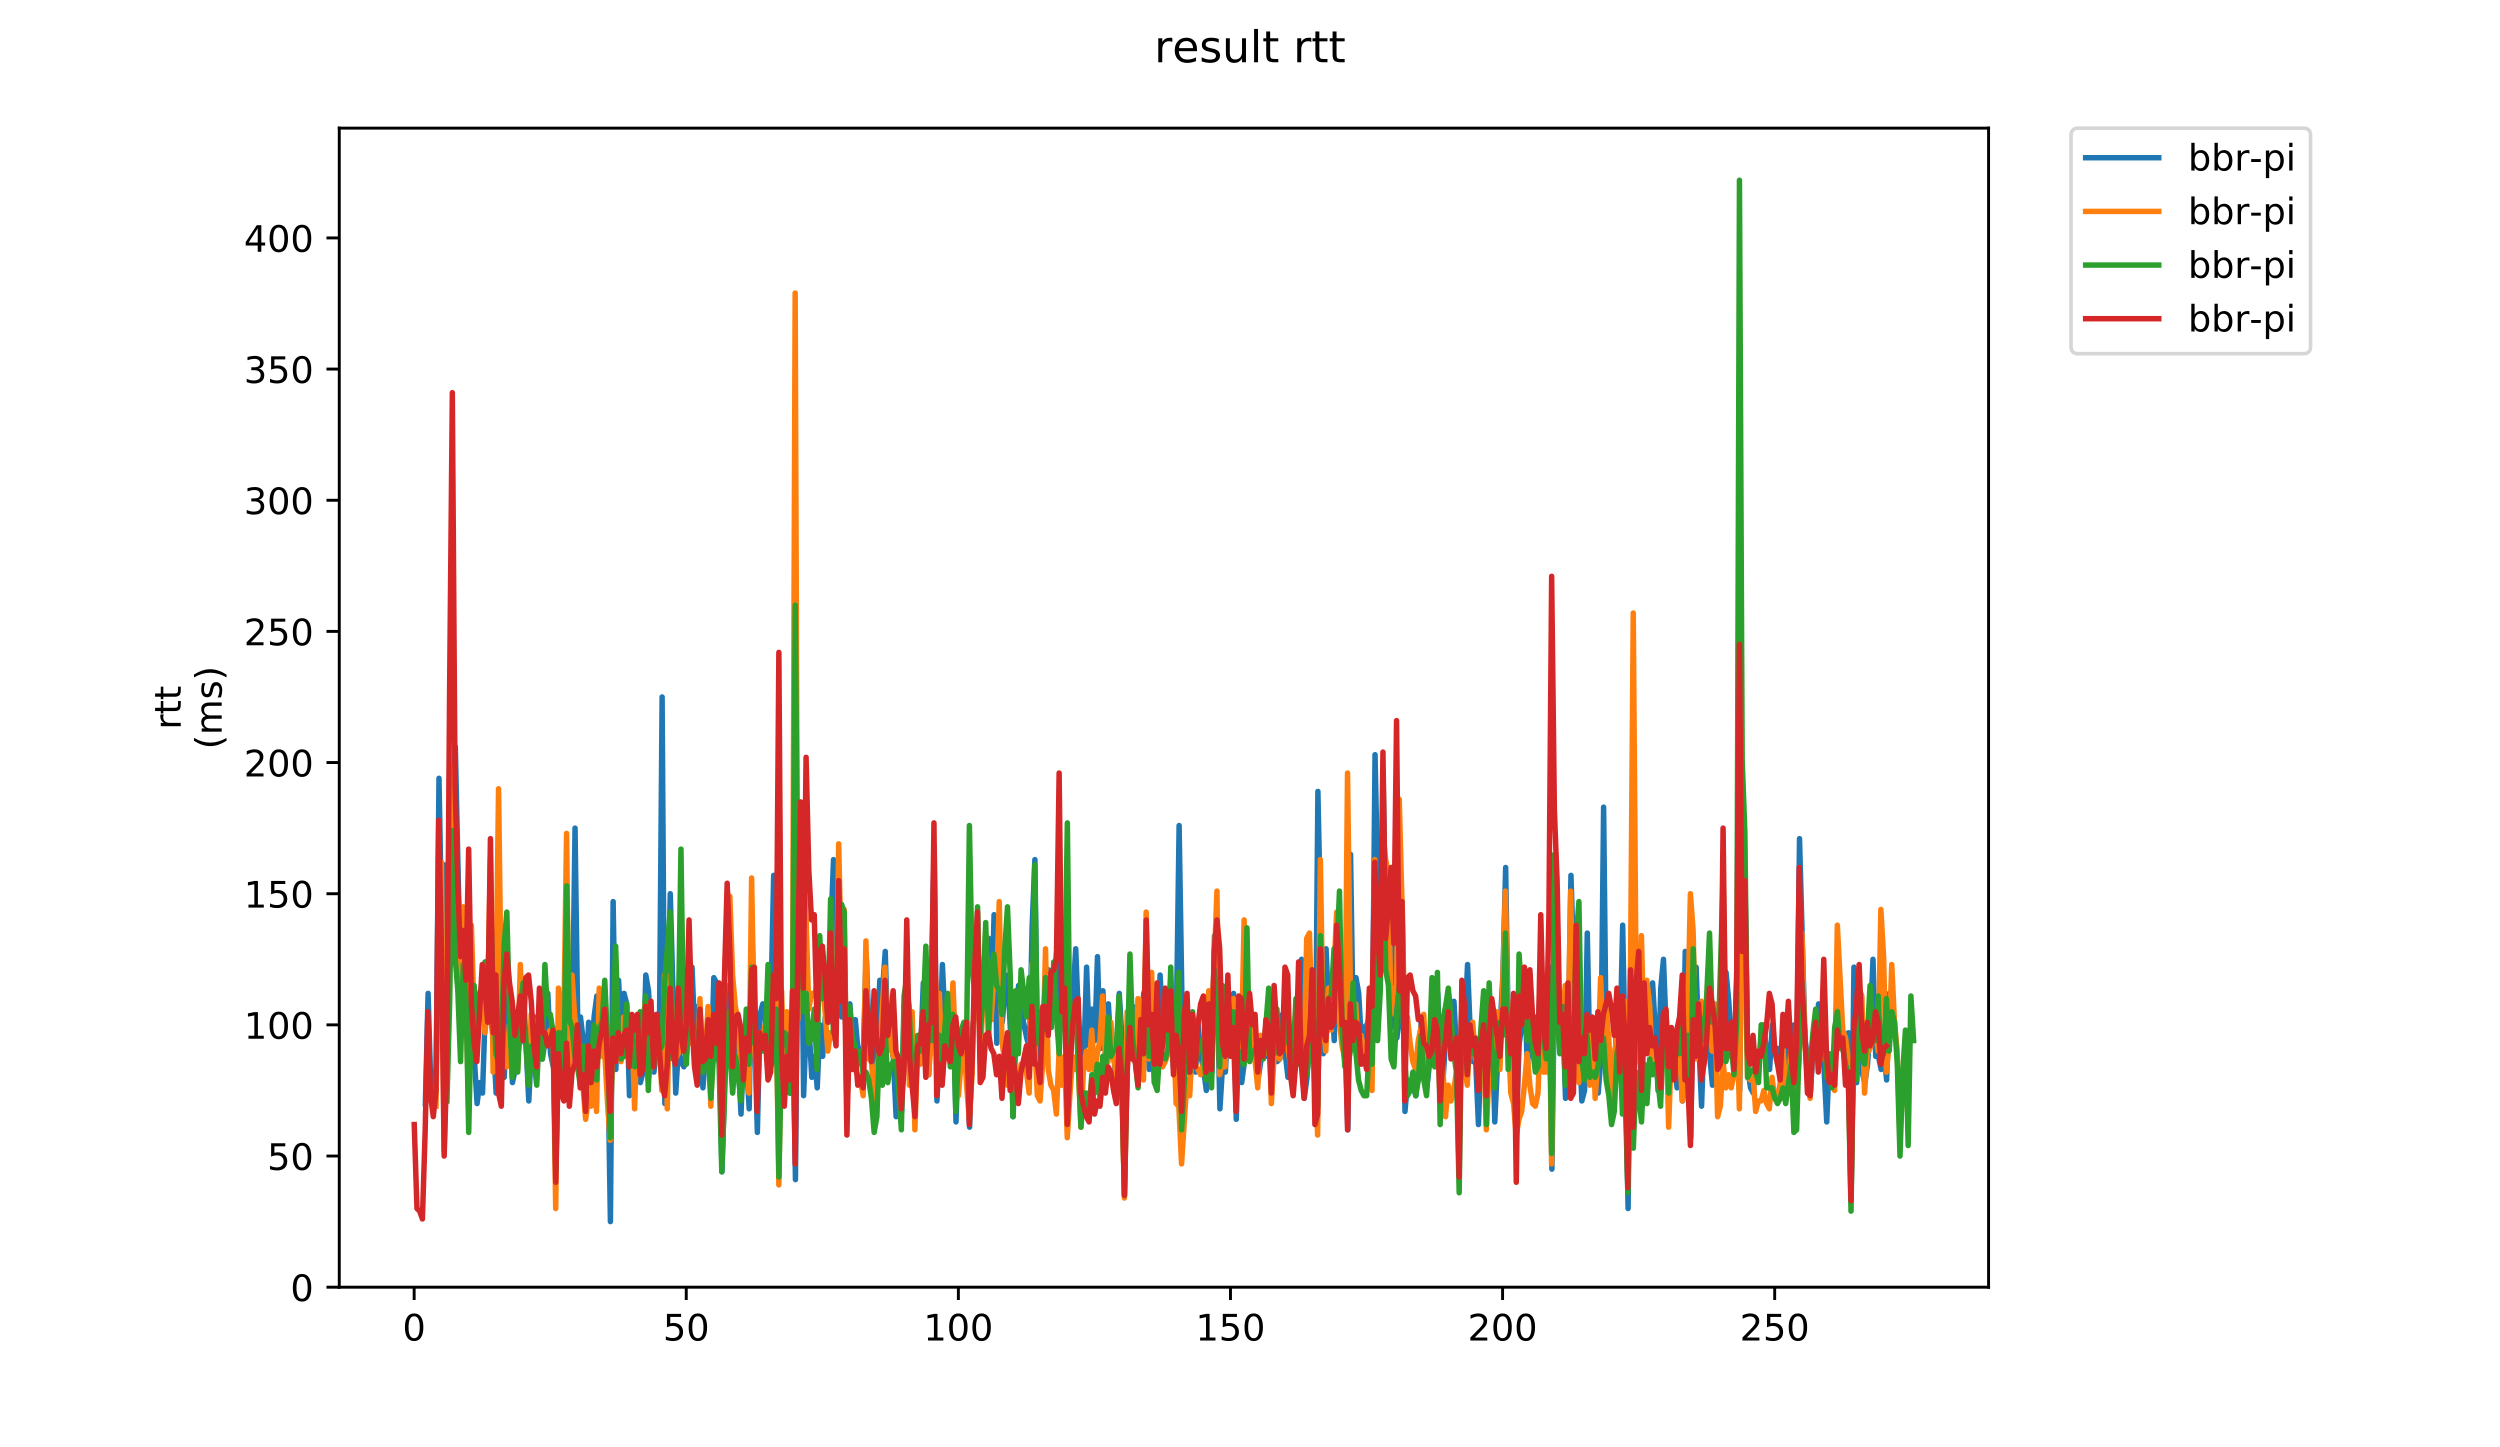<?xml version="1.0" encoding="utf-8" standalone="no"?>
<!DOCTYPE svg PUBLIC "-//W3C//DTD SVG 1.1//EN"
  "http://www.w3.org/Graphics/SVG/1.1/DTD/svg11.dtd">
<!-- Created with matplotlib (https://matplotlib.org/) -->
<svg height="396pt" version="1.1" viewBox="0 0 684 396" width="684pt" xmlns="http://www.w3.org/2000/svg" xmlns:xlink="http://www.w3.org/1999/xlink">
 <defs>
  <style type="text/css">
*{stroke-linecap:butt;stroke-linejoin:round;}
  </style>
 </defs>
 <g id="figure_1">
  <g id="patch_1">
   <path d="M 0 396 
L 684 396 
L 684 0 
L 0 0 
z
" style="fill:#ffffff;"/>
  </g>
  <g id="axes_1">
   <g id="patch_2">
    <path d="M 92.824 352.174 
L 544.074 352.174 
L 544.074 35.062 
L 92.824 35.062 
z
" style="fill:#ffffff;"/>
   </g>
   <g id="matplotlib.axis_1">
    <g id="xtick_1">
     <g id="line2d_1">
      <defs>
       <path d="M 0 0 
L 0 3.5 
" id="m920e3890be" style="stroke:#000000;stroke-width:0.8;"/>
      </defs>
      <g>
       <use style="stroke:#000000;stroke-width:0.8;" x="113.311" xlink:href="#m920e3890be" y="352.174"/>
      </g>
     </g>
     <g id="text_1">
      <!-- 0 -->
      <defs>
       <path d="M 31.781 66.406 
Q 24.172 66.406 20.328 58.906 
Q 16.5 51.422 16.5 36.375 
Q 16.5 21.391 20.328 13.891 
Q 24.172 6.391 31.781 6.391 
Q 39.453 6.391 43.281 13.891 
Q 47.125 21.391 47.125 36.375 
Q 47.125 51.422 43.281 58.906 
Q 39.453 66.406 31.781 66.406 
z
M 31.781 74.219 
Q 44.047 74.219 50.516 64.516 
Q 56.984 54.828 56.984 36.375 
Q 56.984 17.969 50.516 8.266 
Q 44.047 -1.422 31.781 -1.422 
Q 19.531 -1.422 13.062 8.266 
Q 6.594 17.969 6.594 36.375 
Q 6.594 54.828 13.062 64.516 
Q 19.531 74.219 31.781 74.219 
z
" id="DejaVuSans-48"/>
      </defs>
      <g transform="translate(110.13 366.773)scale(0.1 -0.1)">
       <use xlink:href="#DejaVuSans-48"/>
      </g>
     </g>
    </g>
    <g id="xtick_2">
     <g id="line2d_2">
      <g>
       <use style="stroke:#000000;stroke-width:0.8;" x="187.76" xlink:href="#m920e3890be" y="352.174"/>
      </g>
     </g>
     <g id="text_2">
      <!-- 50 -->
      <defs>
       <path d="M 10.797 72.906 
L 49.516 72.906 
L 49.516 64.594 
L 19.828 64.594 
L 19.828 46.734 
Q 21.969 47.469 24.109 47.828 
Q 26.266 48.188 28.422 48.188 
Q 40.625 48.188 47.75 41.5 
Q 54.891 34.812 54.891 23.391 
Q 54.891 11.625 47.562 5.094 
Q 40.234 -1.422 26.906 -1.422 
Q 22.312 -1.422 17.547 -0.641 
Q 12.797 0.141 7.719 1.703 
L 7.719 11.625 
Q 12.109 9.234 16.797 8.062 
Q 21.484 6.891 26.703 6.891 
Q 35.156 6.891 40.078 11.328 
Q 45.016 15.766 45.016 23.391 
Q 45.016 31 40.078 35.438 
Q 35.156 39.891 26.703 39.891 
Q 22.75 39.891 18.812 39.016 
Q 14.891 38.141 10.797 36.281 
z
" id="DejaVuSans-53"/>
      </defs>
      <g transform="translate(181.398 366.773)scale(0.1 -0.1)">
       <use xlink:href="#DejaVuSans-53"/>
       <use x="63.623" xlink:href="#DejaVuSans-48"/>
      </g>
     </g>
    </g>
    <g id="xtick_3">
     <g id="line2d_3">
      <g>
       <use style="stroke:#000000;stroke-width:0.8;" x="262.209" xlink:href="#m920e3890be" y="352.174"/>
      </g>
     </g>
     <g id="text_3">
      <!-- 100 -->
      <defs>
       <path d="M 12.406 8.297 
L 28.516 8.297 
L 28.516 63.922 
L 10.984 60.406 
L 10.984 69.391 
L 28.422 72.906 
L 38.281 72.906 
L 38.281 8.297 
L 54.391 8.297 
L 54.391 0 
L 12.406 0 
z
" id="DejaVuSans-49"/>
      </defs>
      <g transform="translate(252.665 366.773)scale(0.1 -0.1)">
       <use xlink:href="#DejaVuSans-49"/>
       <use x="63.623" xlink:href="#DejaVuSans-48"/>
       <use x="127.246" xlink:href="#DejaVuSans-48"/>
      </g>
     </g>
    </g>
    <g id="xtick_4">
     <g id="line2d_4">
      <g>
       <use style="stroke:#000000;stroke-width:0.8;" x="336.658" xlink:href="#m920e3890be" y="352.174"/>
      </g>
     </g>
     <g id="text_4">
      <!-- 150 -->
      <g transform="translate(327.114 366.773)scale(0.1 -0.1)">
       <use xlink:href="#DejaVuSans-49"/>
       <use x="63.623" xlink:href="#DejaVuSans-53"/>
       <use x="127.246" xlink:href="#DejaVuSans-48"/>
      </g>
     </g>
    </g>
    <g id="xtick_5">
     <g id="line2d_5">
      <g>
       <use style="stroke:#000000;stroke-width:0.8;" x="411.106" xlink:href="#m920e3890be" y="352.174"/>
      </g>
     </g>
     <g id="text_5">
      <!-- 200 -->
      <defs>
       <path d="M 19.188 8.297 
L 53.609 8.297 
L 53.609 0 
L 7.328 0 
L 7.328 8.297 
Q 12.938 14.109 22.625 23.891 
Q 32.328 33.688 34.812 36.531 
Q 39.547 41.844 41.422 45.531 
Q 43.312 49.219 43.312 52.781 
Q 43.312 58.594 39.234 62.25 
Q 35.156 65.922 28.609 65.922 
Q 23.969 65.922 18.812 64.312 
Q 13.672 62.703 7.812 59.422 
L 7.812 69.391 
Q 13.766 71.781 18.938 73 
Q 24.125 74.219 28.422 74.219 
Q 39.75 74.219 46.484 68.547 
Q 53.219 62.891 53.219 53.422 
Q 53.219 48.922 51.531 44.891 
Q 49.859 40.875 45.406 35.406 
Q 44.188 33.984 37.641 27.219 
Q 31.109 20.453 19.188 8.297 
z
" id="DejaVuSans-50"/>
      </defs>
      <g transform="translate(401.563 366.773)scale(0.1 -0.1)">
       <use xlink:href="#DejaVuSans-50"/>
       <use x="63.623" xlink:href="#DejaVuSans-48"/>
       <use x="127.246" xlink:href="#DejaVuSans-48"/>
      </g>
     </g>
    </g>
    <g id="xtick_6">
     <g id="line2d_6">
      <g>
       <use style="stroke:#000000;stroke-width:0.8;" x="485.555" xlink:href="#m920e3890be" y="352.174"/>
      </g>
     </g>
     <g id="text_6">
      <!-- 250 -->
      <g transform="translate(476.011 366.773)scale(0.1 -0.1)">
       <use xlink:href="#DejaVuSans-50"/>
       <use x="63.623" xlink:href="#DejaVuSans-53"/>
       <use x="127.246" xlink:href="#DejaVuSans-48"/>
      </g>
     </g>
    </g>
   </g>
   <g id="matplotlib.axis_2">
    <g id="ytick_1">
     <g id="line2d_7">
      <defs>
       <path d="M 0 0 
L -3.5 0 
" id="macb2951642" style="stroke:#000000;stroke-width:0.8;"/>
      </defs>
      <g>
       <use style="stroke:#000000;stroke-width:0.8;" x="92.824" xlink:href="#macb2951642" y="352.174"/>
      </g>
     </g>
     <g id="text_7">
      <!-- 0 -->
      <g transform="translate(79.461 355.973)scale(0.1 -0.1)">
       <use xlink:href="#DejaVuSans-48"/>
      </g>
     </g>
    </g>
    <g id="ytick_2">
     <g id="line2d_8">
      <g>
       <use style="stroke:#000000;stroke-width:0.8;" x="92.824" xlink:href="#macb2951642" y="316.29"/>
      </g>
     </g>
     <g id="text_8">
      <!-- 50 -->
      <g transform="translate(73.099 320.089)scale(0.1 -0.1)">
       <use xlink:href="#DejaVuSans-53"/>
       <use x="63.623" xlink:href="#DejaVuSans-48"/>
      </g>
     </g>
    </g>
    <g id="ytick_3">
     <g id="line2d_9">
      <g>
       <use style="stroke:#000000;stroke-width:0.8;" x="92.824" xlink:href="#macb2951642" y="280.405"/>
      </g>
     </g>
     <g id="text_9">
      <!-- 100 -->
      <g transform="translate(66.736 284.204)scale(0.1 -0.1)">
       <use xlink:href="#DejaVuSans-49"/>
       <use x="63.623" xlink:href="#DejaVuSans-48"/>
       <use x="127.246" xlink:href="#DejaVuSans-48"/>
      </g>
     </g>
    </g>
    <g id="ytick_4">
     <g id="line2d_10">
      <g>
       <use style="stroke:#000000;stroke-width:0.8;" x="92.824" xlink:href="#macb2951642" y="244.521"/>
      </g>
     </g>
     <g id="text_10">
      <!-- 150 -->
      <g transform="translate(66.736 248.32)scale(0.1 -0.1)">
       <use xlink:href="#DejaVuSans-49"/>
       <use x="63.623" xlink:href="#DejaVuSans-53"/>
       <use x="127.246" xlink:href="#DejaVuSans-48"/>
      </g>
     </g>
    </g>
    <g id="ytick_5">
     <g id="line2d_11">
      <g>
       <use style="stroke:#000000;stroke-width:0.8;" x="92.824" xlink:href="#macb2951642" y="208.636"/>
      </g>
     </g>
     <g id="text_11">
      <!-- 200 -->
      <g transform="translate(66.736 212.435)scale(0.1 -0.1)">
       <use xlink:href="#DejaVuSans-50"/>
       <use x="63.623" xlink:href="#DejaVuSans-48"/>
       <use x="127.246" xlink:href="#DejaVuSans-48"/>
      </g>
     </g>
    </g>
    <g id="ytick_6">
     <g id="line2d_12">
      <g>
       <use style="stroke:#000000;stroke-width:0.8;" x="92.824" xlink:href="#macb2951642" y="172.751"/>
      </g>
     </g>
     <g id="text_12">
      <!-- 250 -->
      <g transform="translate(66.736 176.551)scale(0.1 -0.1)">
       <use xlink:href="#DejaVuSans-50"/>
       <use x="63.623" xlink:href="#DejaVuSans-53"/>
       <use x="127.246" xlink:href="#DejaVuSans-48"/>
      </g>
     </g>
    </g>
    <g id="ytick_7">
     <g id="line2d_13">
      <g>
       <use style="stroke:#000000;stroke-width:0.8;" x="92.824" xlink:href="#macb2951642" y="136.867"/>
      </g>
     </g>
     <g id="text_13">
      <!-- 300 -->
      <defs>
       <path d="M 40.578 39.312 
Q 47.656 37.797 51.625 33 
Q 55.609 28.219 55.609 21.188 
Q 55.609 10.406 48.188 4.484 
Q 40.766 -1.422 27.094 -1.422 
Q 22.516 -1.422 17.656 -0.516 
Q 12.797 0.391 7.625 2.203 
L 7.625 11.719 
Q 11.719 9.328 16.594 8.109 
Q 21.484 6.891 26.812 6.891 
Q 36.078 6.891 40.938 10.547 
Q 45.797 14.203 45.797 21.188 
Q 45.797 27.641 41.281 31.266 
Q 36.766 34.906 28.719 34.906 
L 20.219 34.906 
L 20.219 43.016 
L 29.109 43.016 
Q 36.375 43.016 40.234 45.922 
Q 44.094 48.828 44.094 54.297 
Q 44.094 59.906 40.109 62.906 
Q 36.141 65.922 28.719 65.922 
Q 24.656 65.922 20.016 65.031 
Q 15.375 64.156 9.812 62.312 
L 9.812 71.094 
Q 15.438 72.656 20.344 73.438 
Q 25.25 74.219 29.594 74.219 
Q 40.828 74.219 47.359 69.109 
Q 53.906 64.016 53.906 55.328 
Q 53.906 49.266 50.438 45.094 
Q 46.969 40.922 40.578 39.312 
z
" id="DejaVuSans-51"/>
      </defs>
      <g transform="translate(66.736 140.666)scale(0.1 -0.1)">
       <use xlink:href="#DejaVuSans-51"/>
       <use x="63.623" xlink:href="#DejaVuSans-48"/>
       <use x="127.246" xlink:href="#DejaVuSans-48"/>
      </g>
     </g>
    </g>
    <g id="ytick_8">
     <g id="line2d_14">
      <g>
       <use style="stroke:#000000;stroke-width:0.8;" x="92.824" xlink:href="#macb2951642" y="100.982"/>
      </g>
     </g>
     <g id="text_14">
      <!-- 350 -->
      <g transform="translate(66.736 104.782)scale(0.1 -0.1)">
       <use xlink:href="#DejaVuSans-51"/>
       <use x="63.623" xlink:href="#DejaVuSans-53"/>
       <use x="127.246" xlink:href="#DejaVuSans-48"/>
      </g>
     </g>
    </g>
    <g id="ytick_9">
     <g id="line2d_15">
      <g>
       <use style="stroke:#000000;stroke-width:0.8;" x="92.824" xlink:href="#macb2951642" y="65.098"/>
      </g>
     </g>
     <g id="text_15">
      <!-- 400 -->
      <defs>
       <path d="M 37.797 64.312 
L 12.891 25.391 
L 37.797 25.391 
z
M 35.203 72.906 
L 47.609 72.906 
L 47.609 25.391 
L 58.016 25.391 
L 58.016 17.188 
L 47.609 17.188 
L 47.609 0 
L 37.797 0 
L 37.797 17.188 
L 4.891 17.188 
L 4.891 26.703 
z
" id="DejaVuSans-52"/>
      </defs>
      <g transform="translate(66.736 68.897)scale(0.1 -0.1)">
       <use xlink:href="#DejaVuSans-52"/>
       <use x="63.623" xlink:href="#DejaVuSans-48"/>
       <use x="127.246" xlink:href="#DejaVuSans-48"/>
      </g>
     </g>
    </g>
    <g id="text_16">
     <!-- rtt -->
     <defs>
      <path d="M 41.109 46.297 
Q 39.594 47.172 37.812 47.578 
Q 36.031 48 33.891 48 
Q 26.266 48 22.188 43.047 
Q 18.109 38.094 18.109 28.812 
L 18.109 0 
L 9.078 0 
L 9.078 54.688 
L 18.109 54.688 
L 18.109 46.188 
Q 20.953 51.172 25.484 53.578 
Q 30.031 56 36.531 56 
Q 37.453 56 38.578 55.875 
Q 39.703 55.766 41.062 55.516 
z
" id="DejaVuSans-114"/>
      <path d="M 18.312 70.219 
L 18.312 54.688 
L 36.812 54.688 
L 36.812 47.703 
L 18.312 47.703 
L 18.312 18.016 
Q 18.312 11.328 20.141 9.422 
Q 21.969 7.516 27.594 7.516 
L 36.812 7.516 
L 36.812 0 
L 27.594 0 
Q 17.188 0 13.234 3.875 
Q 9.281 7.766 9.281 18.016 
L 9.281 47.703 
L 2.688 47.703 
L 2.688 54.688 
L 9.281 54.688 
L 9.281 70.219 
z
" id="DejaVuSans-116"/>
     </defs>
     <g transform="translate(49.459 199.594)rotate(-90)scale(0.1 -0.1)">
      <use xlink:href="#DejaVuSans-114"/>
      <use x="41.113" xlink:href="#DejaVuSans-116"/>
      <use x="80.322" xlink:href="#DejaVuSans-116"/>
     </g>
     <!-- (ms) -->
     <defs>
      <path d="M 31 75.875 
Q 24.469 64.656 21.281 53.656 
Q 18.109 42.672 18.109 31.391 
Q 18.109 20.125 21.312 9.062 
Q 24.516 -2 31 -13.188 
L 23.188 -13.188 
Q 15.875 -1.703 12.234 9.375 
Q 8.594 20.453 8.594 31.391 
Q 8.594 42.281 12.203 53.312 
Q 15.828 64.359 23.188 75.875 
z
" id="DejaVuSans-40"/>
      <path d="M 52 44.188 
Q 55.375 50.25 60.062 53.125 
Q 64.75 56 71.094 56 
Q 79.641 56 84.281 50.016 
Q 88.922 44.047 88.922 33.016 
L 88.922 0 
L 79.891 0 
L 79.891 32.719 
Q 79.891 40.578 77.094 44.375 
Q 74.312 48.188 68.609 48.188 
Q 61.625 48.188 57.562 43.547 
Q 53.516 38.922 53.516 30.906 
L 53.516 0 
L 44.484 0 
L 44.484 32.719 
Q 44.484 40.625 41.703 44.406 
Q 38.922 48.188 33.109 48.188 
Q 26.219 48.188 22.156 43.531 
Q 18.109 38.875 18.109 30.906 
L 18.109 0 
L 9.078 0 
L 9.078 54.688 
L 18.109 54.688 
L 18.109 46.188 
Q 21.188 51.219 25.484 53.609 
Q 29.781 56 35.688 56 
Q 41.656 56 45.828 52.969 
Q 50 49.953 52 44.188 
z
" id="DejaVuSans-109"/>
      <path d="M 44.281 53.078 
L 44.281 44.578 
Q 40.484 46.531 36.375 47.5 
Q 32.281 48.484 27.875 48.484 
Q 21.188 48.484 17.844 46.438 
Q 14.5 44.391 14.5 40.281 
Q 14.5 37.156 16.891 35.375 
Q 19.281 33.594 26.516 31.984 
L 29.594 31.297 
Q 39.156 29.25 43.188 25.516 
Q 47.219 21.781 47.219 15.094 
Q 47.219 7.469 41.188 3.016 
Q 35.156 -1.422 24.609 -1.422 
Q 20.219 -1.422 15.453 -0.562 
Q 10.688 0.297 5.422 2 
L 5.422 11.281 
Q 10.406 8.688 15.234 7.391 
Q 20.062 6.109 24.812 6.109 
Q 31.156 6.109 34.562 8.281 
Q 37.984 10.453 37.984 14.406 
Q 37.984 18.062 35.516 20.016 
Q 33.062 21.969 24.703 23.781 
L 21.578 24.516 
Q 13.234 26.266 9.516 29.906 
Q 5.812 33.547 5.812 39.891 
Q 5.812 47.609 11.281 51.797 
Q 16.75 56 26.812 56 
Q 31.781 56 36.172 55.266 
Q 40.578 54.547 44.281 53.078 
z
" id="DejaVuSans-115"/>
      <path d="M 8.016 75.875 
L 15.828 75.875 
Q 23.141 64.359 26.781 53.312 
Q 30.422 42.281 30.422 31.391 
Q 30.422 20.453 26.781 9.375 
Q 23.141 -1.703 15.828 -13.188 
L 8.016 -13.188 
Q 14.5 -2 17.703 9.062 
Q 20.906 20.125 20.906 31.391 
Q 20.906 42.672 17.703 53.656 
Q 14.5 64.656 8.016 75.875 
z
" id="DejaVuSans-41"/>
     </defs>
     <g transform="translate(60.657 204.995)rotate(-90)scale(0.1 -0.1)">
      <use xlink:href="#DejaVuSans-40"/>
      <use x="39.014" xlink:href="#DejaVuSans-109"/>
      <use x="136.426" xlink:href="#DejaVuSans-115"/>
      <use x="188.525" xlink:href="#DejaVuSans-41"/>
     </g>
    </g>
   </g>
   <g id="line2d_16">
    <path clip-path="url(#p0b555d3ec6)" d="M 116.383 301.936 
L 117.128 271.793 
L 117.872 297.63 
L 118.617 302.654 
L 119.361 291.17 
L 120.106 212.942 
L 120.85 253.851 
L 121.595 236.626 
L 122.339 294.041 
L 123.084 239.497 
L 124.573 204.33 
L 126.062 271.075 
L 126.806 253.133 
L 127.551 265.334 
L 128.295 282.558 
L 129.039 289.735 
L 129.784 289.735 
L 130.528 301.936 
L 131.273 296.194 
L 132.017 299.065 
L 132.762 276.817 
L 133.506 274.664 
L 134.251 277.534 
L 134.995 284.711 
L 135.74 299.065 
L 136.484 271.793 
L 137.229 287.582 
L 137.973 294.759 
L 138.718 272.51 
L 139.462 278.97 
L 140.207 296.194 
L 141.696 289.017 
L 142.44 281.123 
L 143.185 283.994 
L 143.929 286.147 
L 144.674 301.218 
L 145.418 286.147 
L 146.163 278.252 
L 146.907 287.582 
L 147.652 282.558 
L 148.396 289.735 
L 149.141 284.711 
L 149.885 271.793 
L 150.63 288.3 
L 151.374 291.888 
L 152.119 291.17 
L 152.863 287.582 
L 153.608 281.84 
L 154.352 285.429 
L 155.097 271.793 
L 155.841 289.017 
L 156.586 281.123 
L 157.33 226.578 
L 158.074 280.405 
L 158.819 278.252 
L 159.563 284.711 
L 160.308 294.759 
L 161.052 279.687 
L 161.797 291.888 
L 162.541 278.252 
L 163.286 272.51 
L 164.03 281.84 
L 164.775 273.946 
L 165.519 283.276 
L 166.264 287.582 
L 167.008 334.232 
L 167.753 246.674 
L 168.497 292.606 
L 169.242 268.204 
L 169.986 283.276 
L 170.731 271.793 
L 171.475 274.664 
L 172.22 299.783 
L 172.964 284.711 
L 173.709 289.017 
L 174.453 285.429 
L 175.198 296.194 
L 175.942 293.324 
L 176.687 266.769 
L 177.431 271.075 
L 178.176 284.711 
L 178.92 293.324 
L 179.665 286.147 
L 180.409 283.994 
L 181.154 190.694 
L 181.898 301.936 
L 182.643 278.97 
L 183.387 244.521 
L 184.876 299.065 
L 185.62 286.864 
L 186.365 290.453 
L 187.109 291.888 
L 187.854 288.3 
L 188.598 274.664 
L 189.343 264.616 
L 190.087 283.276 
L 190.832 275.381 
L 191.576 281.84 
L 192.321 297.63 
L 193.065 287.582 
L 193.81 285.429 
L 194.554 293.324 
L 195.299 267.487 
L 196.043 268.922 
L 196.788 283.994 
L 197.532 320.596 
L 199.021 269.64 
L 199.766 286.147 
L 200.51 295.477 
L 201.255 283.994 
L 201.999 290.453 
L 202.744 304.807 
L 203.488 284.711 
L 204.233 290.453 
L 204.977 303.371 
L 205.722 254.568 
L 207.211 309.83 
L 207.955 277.534 
L 208.7 274.664 
L 209.444 278.97 
L 210.189 288.3 
L 210.933 273.946 
L 211.678 239.497 
L 212.422 283.994 
L 213.167 306.242 
L 213.911 291.17 
L 214.655 294.759 
L 215.4 293.324 
L 216.144 299.065 
L 216.889 275.381 
L 217.633 322.749 
L 218.378 236.626 
L 219.122 231.602 
L 219.867 299.783 
L 220.611 279.687 
L 221.356 281.123 
L 222.1 294.759 
L 222.845 289.017 
L 223.589 297.63 
L 224.334 280.405 
L 225.078 289.017 
L 225.823 278.252 
L 226.567 279.687 
L 227.312 253.851 
L 228.056 235.191 
L 228.801 256.004 
L 229.545 271.793 
L 230.29 278.252 
L 231.034 268.204 
L 231.779 295.477 
L 232.523 274.664 
L 233.268 285.429 
L 234.012 278.97 
L 234.757 287.582 
L 235.501 286.864 
L 236.246 286.864 
L 236.99 261.027 
L 237.735 281.123 
L 238.479 281.84 
L 239.224 303.371 
L 240.713 268.204 
L 241.457 271.075 
L 242.202 260.31 
L 242.946 286.147 
L 243.69 281.123 
L 244.435 289.735 
L 245.179 305.524 
L 245.924 289.017 
L 246.668 304.089 
L 247.413 274.664 
L 248.157 270.357 
L 248.902 278.252 
L 249.646 291.888 
L 250.391 286.147 
L 251.135 286.147 
L 251.88 287.582 
L 252.624 268.922 
L 253.369 278.252 
L 254.113 294.041 
L 254.858 267.487 
L 255.602 231.602 
L 256.347 301.218 
L 257.091 286.147 
L 257.836 263.898 
L 258.58 279.687 
L 259.325 278.97 
L 260.069 291.17 
L 260.814 273.946 
L 261.558 306.96 
L 262.303 283.994 
L 263.047 283.994 
L 263.792 286.147 
L 264.536 289.735 
L 265.281 308.395 
L 266.025 281.84 
L 266.77 276.817 
L 267.514 267.487 
L 268.259 282.558 
L 269.003 266.051 
L 269.748 261.745 
L 270.492 256.721 
L 271.237 278.97 
L 271.981 250.262 
L 272.725 285.429 
L 273.47 276.817 
L 274.214 279.687 
L 274.959 271.075 
L 275.703 266.769 
L 276.448 281.84 
L 277.192 305.524 
L 277.937 283.276 
L 278.681 269.64 
L 279.426 276.099 
L 280.17 280.405 
L 280.915 283.994 
L 281.659 286.864 
L 282.404 253.133 
L 283.148 235.191 
L 283.893 294.041 
L 284.637 291.888 
L 285.382 277.534 
L 286.126 273.946 
L 286.871 265.334 
L 287.615 281.123 
L 289.104 260.31 
L 289.849 275.381 
L 290.593 277.534 
L 291.338 263.898 
L 292.082 300.5 
L 292.827 290.453 
L 293.571 272.51 
L 294.316 259.592 
L 295.06 278.252 
L 295.805 291.17 
L 296.549 289.017 
L 297.294 264.616 
L 298.038 286.147 
L 298.783 276.099 
L 299.527 284.711 
L 300.272 261.745 
L 301.016 286.864 
L 301.76 271.075 
L 302.505 290.453 
L 303.249 274.664 
L 303.994 287.582 
L 304.738 289.017 
L 305.483 296.912 
L 306.227 271.793 
L 306.972 283.994 
L 307.716 315.572 
L 308.461 290.453 
L 309.205 280.405 
L 309.95 275.381 
L 311.439 295.477 
L 312.183 279.687 
L 312.928 271.793 
L 313.672 269.64 
L 314.417 292.606 
L 315.161 285.429 
L 315.906 281.123 
L 316.65 294.041 
L 317.395 266.769 
L 318.139 280.405 
L 318.884 284.711 
L 319.628 283.276 
L 320.373 273.946 
L 321.117 292.606 
L 321.862 278.97 
L 322.606 225.861 
L 323.351 271.793 
L 324.095 294.041 
L 324.84 289.017 
L 325.584 290.453 
L 326.329 278.252 
L 327.073 293.324 
L 327.818 280.405 
L 328.562 289.017 
L 329.307 292.606 
L 330.051 298.347 
L 330.795 273.946 
L 331.54 293.324 
L 332.284 256.004 
L 333.029 271.793 
L 333.773 303.371 
L 334.518 291.17 
L 335.262 293.324 
L 336.007 278.97 
L 336.751 287.582 
L 337.496 271.793 
L 338.24 306.242 
L 338.985 281.123 
L 339.729 296.194 
L 340.474 290.453 
L 341.218 286.864 
L 341.963 288.3 
L 342.707 283.276 
L 343.452 286.864 
L 344.196 295.477 
L 344.941 290.453 
L 345.685 283.994 
L 346.43 289.017 
L 347.174 286.864 
L 347.919 290.453 
L 348.663 286.864 
L 349.408 290.453 
L 350.152 289.735 
L 350.897 277.534 
L 351.641 288.3 
L 352.386 294.759 
L 353.13 282.558 
L 353.875 291.17 
L 354.619 278.97 
L 355.364 289.017 
L 356.108 262.463 
L 356.853 300.5 
L 357.597 294.759 
L 359.086 270.357 
L 359.83 301.218 
L 360.575 216.531 
L 362.064 288.3 
L 362.808 259.592 
L 363.553 276.817 
L 364.297 271.075 
L 365.042 284.711 
L 365.786 259.592 
L 366.531 275.381 
L 367.275 276.817 
L 368.02 281.84 
L 368.764 309.113 
L 369.509 233.755 
L 370.253 282.558 
L 370.998 267.487 
L 371.742 271.793 
L 372.487 285.429 
L 373.231 281.123 
L 373.976 280.405 
L 374.72 278.252 
L 375.465 286.147 
L 376.209 206.483 
L 376.954 242.367 
L 377.698 263.181 
L 378.443 213.66 
L 379.187 259.592 
L 379.932 244.521 
L 380.676 281.123 
L 381.421 243.803 
L 382.165 283.994 
L 382.91 278.97 
L 383.654 246.674 
L 384.399 304.089 
L 385.143 295.477 
L 385.888 298.347 
L 386.632 296.912 
L 387.376 299.783 
L 388.121 291.888 
L 388.865 278.97 
L 389.61 286.864 
L 390.354 297.63 
L 391.099 291.17 
L 391.843 289.017 
L 392.588 287.582 
L 393.332 271.793 
L 394.077 289.017 
L 394.821 295.477 
L 395.566 283.276 
L 396.31 283.994 
L 397.055 286.147 
L 397.799 273.946 
L 398.544 288.3 
L 399.288 311.266 
L 400.033 270.357 
L 400.777 280.405 
L 401.522 263.898 
L 402.266 282.558 
L 403.011 290.453 
L 403.755 290.453 
L 404.5 307.677 
L 405.244 286.864 
L 405.989 291.17 
L 406.733 272.51 
L 407.478 288.3 
L 408.222 279.687 
L 408.967 306.96 
L 409.711 291.17 
L 410.456 280.405 
L 411.2 266.769 
L 411.945 237.344 
L 412.689 283.994 
L 413.434 286.147 
L 414.178 278.97 
L 414.923 304.089 
L 415.667 285.429 
L 416.411 280.405 
L 417.156 268.922 
L 417.9 293.324 
L 418.645 271.793 
L 419.389 289.017 
L 420.134 278.252 
L 420.878 281.84 
L 421.623 264.616 
L 422.367 281.84 
L 423.112 287.582 
L 423.856 264.616 
L 424.601 319.878 
L 425.345 266.769 
L 426.09 270.357 
L 426.834 286.864 
L 427.579 276.817 
L 428.323 300.5 
L 429.068 286.147 
L 429.812 239.497 
L 431.301 285.429 
L 432.046 283.994 
L 432.79 301.218 
L 433.535 298.347 
L 434.279 255.286 
L 435.024 291.888 
L 435.768 286.147 
L 436.513 291.17 
L 437.257 299.065 
L 438.002 289.735 
L 438.746 220.837 
L 439.491 290.453 
L 440.235 291.17 
L 440.98 293.324 
L 441.724 296.194 
L 442.469 274.664 
L 443.213 286.147 
L 443.958 253.133 
L 445.446 330.643 
L 446.191 260.31 
L 446.935 294.041 
L 447.68 283.994 
L 448.424 281.123 
L 449.169 300.5 
L 449.913 276.817 
L 450.658 276.817 
L 451.402 281.84 
L 452.147 268.922 
L 452.891 281.84 
L 453.636 298.347 
L 454.38 270.357 
L 455.125 262.463 
L 455.869 281.84 
L 456.614 293.324 
L 457.358 287.582 
L 458.103 290.453 
L 458.847 297.63 
L 459.592 289.735 
L 460.336 301.218 
L 461.081 260.31 
L 461.825 289.735 
L 462.57 311.266 
L 463.314 264.616 
L 464.059 264.616 
L 464.803 285.429 
L 465.548 302.654 
L 466.292 281.123 
L 467.037 285.429 
L 467.781 289.017 
L 468.526 296.912 
L 469.27 276.099 
L 470.015 276.099 
L 470.759 278.97 
L 471.504 275.381 
L 472.248 266.051 
L 472.993 273.946 
L 473.737 286.147 
L 474.481 288.3 
L 475.226 267.487 
L 475.97 298.347 
L 476.715 236.626 
L 477.459 243.085 
L 478.204 292.606 
L 478.948 297.63 
L 479.693 299.065 
L 480.437 289.017 
L 481.182 291.888 
L 481.926 283.276 
L 482.671 281.84 
L 483.415 288.3 
L 484.16 292.606 
L 484.904 280.405 
L 485.649 287.582 
L 486.393 286.864 
L 487.138 288.3 
L 487.882 287.582 
L 488.627 284.711 
L 489.371 292.606 
L 490.116 289.735 
L 490.86 280.405 
L 491.605 292.606 
L 492.349 229.449 
L 493.838 283.994 
L 494.583 290.453 
L 495.327 299.065 
L 496.072 286.864 
L 496.816 286.864 
L 497.561 274.664 
L 498.305 286.864 
L 499.05 291.888 
L 499.794 306.96 
L 500.539 289.017 
L 501.283 294.041 
L 502.028 286.864 
L 502.772 268.204 
L 503.516 285.429 
L 504.261 286.147 
L 505.005 283.276 
L 505.75 282.558 
L 506.494 325.62 
L 507.239 264.616 
L 507.983 296.194 
L 508.728 281.84 
L 509.472 293.324 
L 510.217 296.194 
L 510.961 291.17 
L 511.706 280.405 
L 512.45 262.463 
L 513.195 289.017 
L 513.939 289.017 
L 514.684 292.606 
L 515.428 287.582 
L 516.173 295.477 
L 516.917 271.793 
L 517.662 279.687 
L 517.662 279.687 
" style="fill:none;stroke:#1f77b4;stroke-linecap:square;stroke-width:1.5;"/>
   </g>
   <g id="line2d_17">
    <path clip-path="url(#p0b555d3ec6)" d="M 119.282 302.654 
L 120.027 254.568 
L 120.771 235.908 
L 121.516 314.854 
L 122.26 286.864 
L 123.005 250.98 
L 123.749 209.354 
L 124.494 251.697 
L 125.238 247.391 
L 125.983 277.534 
L 126.727 248.109 
L 127.472 270.357 
L 128.216 303.371 
L 128.961 253.133 
L 129.705 277.534 
L 130.45 275.381 
L 131.194 277.534 
L 131.939 269.64 
L 132.683 282.558 
L 133.427 275.381 
L 134.172 235.191 
L 134.916 293.324 
L 135.661 274.664 
L 136.405 215.813 
L 137.15 273.228 
L 137.894 285.429 
L 138.639 291.888 
L 139.383 280.405 
L 140.128 294.041 
L 140.872 290.453 
L 141.617 292.606 
L 142.361 263.898 
L 143.106 281.123 
L 143.85 283.276 
L 144.595 295.477 
L 145.339 277.534 
L 146.084 279.687 
L 146.828 287.582 
L 147.573 281.84 
L 148.317 288.3 
L 149.062 282.558 
L 149.806 283.276 
L 150.551 281.84 
L 151.295 281.123 
L 152.04 330.643 
L 152.784 270.357 
L 153.529 281.123 
L 154.273 278.97 
L 155.018 228.014 
L 155.762 294.041 
L 156.507 266.769 
L 157.251 278.252 
L 157.996 282.558 
L 158.74 293.324 
L 159.485 296.912 
L 160.229 306.242 
L 160.974 300.5 
L 161.718 302.654 
L 162.462 291.17 
L 163.207 304.089 
L 163.951 270.357 
L 164.696 289.017 
L 165.44 287.582 
L 166.185 301.218 
L 166.929 311.983 
L 167.674 283.276 
L 168.418 286.147 
L 169.163 283.994 
L 169.907 290.453 
L 170.652 278.252 
L 172.141 282.558 
L 172.885 281.123 
L 173.63 303.371 
L 174.374 279.687 
L 175.119 291.888 
L 175.863 278.97 
L 176.608 273.946 
L 177.352 295.477 
L 178.097 290.453 
L 178.841 281.84 
L 179.586 280.405 
L 180.33 283.994 
L 181.075 298.347 
L 181.819 266.769 
L 182.564 303.371 
L 183.308 266.769 
L 184.053 279.687 
L 184.797 289.735 
L 185.542 288.3 
L 187.031 271.793 
L 187.775 277.534 
L 188.52 268.204 
L 189.264 285.429 
L 190.009 283.276 
L 190.753 294.759 
L 191.497 273.228 
L 192.242 292.606 
L 192.986 288.3 
L 193.731 275.381 
L 194.475 302.654 
L 195.22 280.405 
L 195.964 282.558 
L 196.709 276.099 
L 197.453 281.123 
L 198.198 271.075 
L 198.942 249.544 
L 199.687 245.238 
L 200.431 266.769 
L 201.176 275.381 
L 201.92 278.97 
L 202.665 294.759 
L 203.409 286.147 
L 204.154 283.276 
L 204.898 299.065 
L 205.643 240.214 
L 206.387 283.994 
L 207.132 299.065 
L 207.876 282.558 
L 208.621 283.994 
L 209.365 280.405 
L 210.11 291.888 
L 210.854 276.099 
L 211.599 290.453 
L 212.343 273.946 
L 213.088 324.184 
L 213.832 271.075 
L 214.577 293.324 
L 215.321 276.817 
L 216.066 298.347 
L 216.81 286.864 
L 217.555 80.169 
L 218.299 278.97 
L 219.044 228.731 
L 219.788 237.344 
L 220.532 250.262 
L 221.277 276.099 
L 222.021 271.793 
L 222.766 272.51 
L 223.51 269.64 
L 224.255 263.898 
L 224.999 268.922 
L 225.744 276.817 
L 226.488 287.582 
L 227.233 282.558 
L 227.977 283.994 
L 228.722 281.84 
L 229.466 230.884 
L 230.211 265.334 
L 230.955 248.827 
L 231.7 302.654 
L 232.444 278.252 
L 233.189 291.17 
L 235.422 295.477 
L 236.167 299.783 
L 236.911 257.439 
L 237.656 289.735 
L 238.4 289.735 
L 239.145 301.218 
L 239.889 292.606 
L 240.634 287.582 
L 242.123 264.616 
L 242.867 287.582 
L 243.612 281.123 
L 244.356 289.017 
L 245.101 290.453 
L 245.845 292.606 
L 246.59 292.606 
L 247.334 286.864 
L 248.078 270.357 
L 248.823 296.912 
L 249.567 276.817 
L 250.312 309.113 
L 251.056 286.864 
L 251.801 291.17 
L 252.545 281.84 
L 253.29 280.405 
L 254.034 294.041 
L 254.779 285.429 
L 255.523 260.31 
L 256.268 273.946 
L 257.012 271.793 
L 257.757 293.324 
L 258.501 288.3 
L 259.246 289.017 
L 259.99 281.84 
L 260.735 268.922 
L 261.479 289.735 
L 262.224 299.783 
L 262.968 290.453 
L 263.713 284.711 
L 264.457 296.912 
L 265.202 306.242 
L 265.946 294.041 
L 266.691 268.204 
L 267.435 256.721 
L 268.18 289.735 
L 268.924 273.946 
L 269.669 255.286 
L 270.413 274.664 
L 271.158 278.97 
L 271.902 268.204 
L 272.647 270.357 
L 273.391 246.674 
L 274.136 284.711 
L 275.625 296.912 
L 276.369 296.912 
L 277.113 293.324 
L 277.858 297.63 
L 278.602 300.5 
L 279.347 291.17 
L 280.091 291.17 
L 280.836 293.324 
L 281.58 299.065 
L 282.325 263.898 
L 283.069 283.994 
L 283.814 299.783 
L 284.558 301.218 
L 285.303 290.453 
L 286.047 259.592 
L 286.792 292.606 
L 287.536 296.912 
L 288.281 298.347 
L 289.025 304.807 
L 289.77 287.582 
L 290.514 296.912 
L 291.259 289.017 
L 292.003 311.266 
L 292.748 299.065 
L 293.492 289.017 
L 294.237 292.606 
L 294.981 290.453 
L 295.726 308.395 
L 296.47 291.888 
L 297.215 287.582 
L 297.959 292.606 
L 298.704 281.84 
L 299.448 294.041 
L 300.193 288.3 
L 300.937 284.711 
L 301.682 272.51 
L 302.426 289.735 
L 303.171 290.453 
L 303.915 279.687 
L 304.66 288.3 
L 305.404 294.759 
L 306.148 273.946 
L 306.893 294.041 
L 307.637 327.773 
L 308.382 276.817 
L 309.126 276.099 
L 309.871 283.994 
L 310.615 287.582 
L 311.36 273.228 
L 312.104 273.946 
L 312.849 295.477 
L 313.593 249.544 
L 314.338 289.735 
L 315.082 266.051 
L 315.827 296.194 
L 316.571 293.324 
L 317.316 289.017 
L 318.06 291.888 
L 318.805 290.453 
L 319.549 288.3 
L 320.294 268.204 
L 321.038 281.123 
L 321.783 301.936 
L 322.527 302.654 
L 323.272 318.443 
L 324.761 295.477 
L 325.505 299.783 
L 326.25 284.711 
L 326.994 291.17 
L 328.483 294.041 
L 329.228 291.17 
L 329.972 283.276 
L 330.717 271.075 
L 331.461 279.687 
L 332.206 263.898 
L 332.95 243.803 
L 333.695 294.041 
L 334.439 290.453 
L 335.183 291.888 
L 335.928 278.252 
L 336.672 286.147 
L 337.417 273.228 
L 338.161 292.606 
L 338.906 283.994 
L 339.65 286.864 
L 340.395 251.697 
L 341.139 289.735 
L 341.884 277.534 
L 342.628 282.558 
L 344.117 297.63 
L 344.862 283.276 
L 345.606 289.017 
L 346.351 287.582 
L 347.095 278.97 
L 347.84 301.936 
L 348.584 289.017 
L 349.329 283.994 
L 350.073 289.735 
L 350.818 286.147 
L 351.562 283.994 
L 352.307 285.429 
L 353.051 291.888 
L 353.796 295.477 
L 354.54 276.099 
L 355.285 288.3 
L 356.029 281.84 
L 356.774 289.017 
L 357.518 256.721 
L 358.263 255.286 
L 359.007 281.123 
L 359.752 286.864 
L 360.496 310.548 
L 361.241 235.191 
L 361.985 279.687 
L 362.73 287.582 
L 363.474 270.357 
L 364.218 281.84 
L 365.707 249.544 
L 366.452 279.687 
L 367.196 286.147 
L 367.941 289.735 
L 368.685 211.507 
L 369.43 268.922 
L 370.174 284.711 
L 370.919 274.664 
L 371.663 288.3 
L 372.408 283.276 
L 373.152 289.017 
L 373.897 291.17 
L 374.641 272.51 
L 375.386 298.347 
L 376.13 235.191 
L 376.875 270.357 
L 377.619 262.463 
L 378.364 228.014 
L 379.108 235.191 
L 379.853 238.779 
L 380.597 277.534 
L 381.342 270.357 
L 382.086 271.075 
L 382.831 218.684 
L 383.575 246.674 
L 384.32 280.405 
L 385.064 278.252 
L 385.809 285.429 
L 386.553 290.453 
L 387.298 292.606 
L 388.042 284.711 
L 389.531 277.534 
L 390.276 292.606 
L 391.02 286.147 
L 391.765 285.429 
L 392.509 282.558 
L 393.253 280.405 
L 393.998 287.582 
L 394.742 291.888 
L 395.487 305.524 
L 396.231 296.912 
L 396.976 301.218 
L 397.72 298.347 
L 398.465 293.324 
L 399.209 308.395 
L 399.954 279.687 
L 400.698 291.17 
L 401.443 296.912 
L 402.187 282.558 
L 402.932 279.687 
L 403.676 289.735 
L 404.421 290.453 
L 405.165 286.147 
L 405.91 285.429 
L 406.654 309.113 
L 407.399 294.041 
L 408.143 286.147 
L 408.888 293.324 
L 409.632 276.817 
L 410.377 292.606 
L 411.121 270.357 
L 411.866 243.803 
L 412.61 281.123 
L 413.355 299.065 
L 414.099 301.936 
L 414.844 310.548 
L 415.588 306.242 
L 416.333 304.089 
L 417.077 296.912 
L 417.822 288.3 
L 418.566 296.912 
L 419.311 301.936 
L 420.055 302.654 
L 420.8 299.065 
L 421.544 278.97 
L 422.288 293.324 
L 423.033 293.324 
L 423.777 268.204 
L 424.522 318.443 
L 425.266 257.439 
L 426.011 268.204 
L 426.755 286.864 
L 427.5 278.97 
L 428.244 269.64 
L 428.989 283.994 
L 429.733 243.803 
L 430.478 283.994 
L 431.222 273.228 
L 431.967 296.194 
L 432.711 279.687 
L 433.456 281.123 
L 434.2 283.994 
L 434.945 296.912 
L 435.689 278.97 
L 436.434 300.5 
L 437.178 289.735 
L 437.923 267.487 
L 438.667 286.147 
L 439.412 276.099 
L 440.156 283.994 
L 440.901 301.218 
L 441.645 288.3 
L 442.39 283.994 
L 443.134 277.534 
L 443.879 289.735 
L 444.623 273.946 
L 445.368 322.749 
L 446.112 265.334 
L 446.857 167.728 
L 447.601 266.051 
L 448.346 290.453 
L 449.09 256.004 
L 449.834 285.429 
L 450.579 268.204 
L 451.323 274.664 
L 452.068 291.888 
L 452.812 290.453 
L 453.557 292.606 
L 454.301 295.477 
L 455.79 276.817 
L 456.535 308.395 
L 457.279 287.582 
L 458.024 288.3 
L 458.768 283.276 
L 459.513 286.147 
L 460.257 301.218 
L 461.002 299.065 
L 461.746 278.97 
L 462.491 244.521 
L 463.235 254.568 
L 463.98 289.735 
L 464.724 277.534 
L 465.469 273.946 
L 466.213 290.453 
L 466.958 280.405 
L 467.702 279.687 
L 468.447 287.582 
L 469.191 274.664 
L 469.936 305.524 
L 470.68 302.654 
L 471.425 290.453 
L 472.169 297.63 
L 472.914 294.041 
L 473.658 297.63 
L 474.403 294.041 
L 475.147 273.946 
L 475.892 303.371 
L 476.636 245.956 
L 477.381 252.415 
L 478.125 294.759 
L 478.869 295.477 
L 479.614 294.041 
L 480.358 304.089 
L 481.103 301.218 
L 481.847 301.218 
L 482.592 298.347 
L 483.336 301.936 
L 484.081 303.371 
L 484.825 294.759 
L 485.57 300.5 
L 486.314 301.218 
L 487.059 296.194 
L 487.803 286.147 
L 488.548 297.63 
L 489.292 297.63 
L 490.037 286.864 
L 490.781 291.888 
L 491.526 299.065 
L 492.27 289.735 
L 493.015 255.286 
L 493.759 283.994 
L 494.504 294.759 
L 495.248 300.5 
L 495.993 283.994 
L 496.737 285.429 
L 497.482 290.453 
L 498.226 289.017 
L 499.715 290.453 
L 500.46 289.017 
L 501.204 290.453 
L 501.949 298.347 
L 502.693 253.133 
L 504.182 281.84 
L 504.927 283.994 
L 505.671 289.735 
L 506.416 324.184 
L 507.16 286.864 
L 507.904 294.759 
L 508.649 270.357 
L 509.393 272.51 
L 510.138 299.065 
L 510.882 288.3 
L 511.627 286.864 
L 512.371 283.994 
L 513.116 281.84 
L 513.86 287.582 
L 514.605 248.827 
L 515.349 261.745 
L 516.094 293.324 
L 516.838 286.147 
L 517.583 263.898 
L 518.327 279.687 
L 519.072 287.582 
L 519.816 310.548 
L 520.561 298.347 
L 520.561 298.347 
" style="fill:none;stroke:#ff7f0e;stroke-linecap:square;stroke-width:1.5;"/>
   </g>
   <g id="line2d_18">
    <path clip-path="url(#p0b555d3ec6)" d="M 122.284 301.218 
L 123.028 273.946 
L 123.773 227.296 
L 124.517 261.745 
L 125.262 271.075 
L 126.006 290.453 
L 126.751 263.898 
L 127.495 272.51 
L 128.24 309.83 
L 128.984 274.664 
L 129.729 269.64 
L 130.473 283.994 
L 131.218 271.793 
L 131.962 269.64 
L 132.707 263.181 
L 133.451 267.487 
L 134.196 246.674 
L 134.94 271.793 
L 135.685 288.3 
L 136.429 290.453 
L 137.174 287.582 
L 137.918 258.874 
L 138.663 249.544 
L 139.407 277.534 
L 140.152 294.759 
L 140.896 281.123 
L 141.641 293.324 
L 142.385 275.381 
L 143.13 268.922 
L 143.874 284.711 
L 144.619 296.912 
L 145.363 286.147 
L 146.108 290.453 
L 146.852 296.912 
L 147.597 281.84 
L 148.341 289.735 
L 149.086 263.898 
L 149.83 277.534 
L 150.575 277.534 
L 151.319 282.558 
L 152.063 320.596 
L 152.808 282.558 
L 153.552 286.864 
L 154.297 294.041 
L 155.041 242.367 
L 155.786 278.97 
L 156.53 281.123 
L 157.275 289.017 
L 158.019 291.888 
L 158.764 296.912 
L 159.508 286.147 
L 160.253 299.783 
L 160.997 290.453 
L 161.742 292.606 
L 162.486 280.405 
L 163.231 295.477 
L 163.975 281.123 
L 164.72 279.687 
L 165.464 268.204 
L 166.209 284.711 
L 166.953 311.266 
L 167.698 279.687 
L 168.442 258.874 
L 169.187 283.276 
L 169.931 289.735 
L 170.676 289.017 
L 171.42 274.664 
L 172.165 290.453 
L 172.909 281.123 
L 173.654 291.888 
L 174.398 289.735 
L 175.143 276.817 
L 175.887 288.3 
L 176.632 272.51 
L 177.376 298.347 
L 178.121 277.534 
L 178.865 291.888 
L 179.61 281.84 
L 180.354 287.582 
L 181.098 286.147 
L 181.843 268.922 
L 183.332 249.544 
L 184.076 289.735 
L 184.821 279.687 
L 185.565 281.123 
L 186.31 232.32 
L 187.054 283.994 
L 187.799 291.17 
L 188.543 268.922 
L 189.288 282.558 
L 190.032 282.558 
L 190.777 296.194 
L 191.521 276.817 
L 192.266 293.324 
L 193.01 290.453 
L 193.755 289.017 
L 194.499 300.5 
L 195.244 288.3 
L 195.988 283.276 
L 196.733 291.17 
L 197.477 320.596 
L 198.222 300.5 
L 198.966 276.817 
L 200.455 299.065 
L 201.2 289.017 
L 201.944 293.324 
L 202.689 301.218 
L 203.433 292.606 
L 204.178 276.099 
L 204.922 291.17 
L 205.667 264.616 
L 206.411 285.429 
L 207.156 284.711 
L 207.9 287.582 
L 208.645 287.582 
L 209.389 284.711 
L 210.133 263.898 
L 210.878 291.888 
L 211.622 289.017 
L 212.367 276.099 
L 213.111 322.031 
L 213.856 286.864 
L 214.6 282.558 
L 215.345 283.276 
L 216.089 299.065 
L 216.834 281.123 
L 217.578 165.575 
L 218.323 255.286 
L 219.067 235.908 
L 219.812 276.817 
L 220.556 271.793 
L 221.301 285.429 
L 222.045 283.994 
L 222.79 276.099 
L 223.534 292.606 
L 224.279 256.004 
L 225.023 273.228 
L 225.768 267.487 
L 226.512 278.252 
L 227.257 245.956 
L 228.001 282.558 
L 228.746 272.51 
L 229.49 258.874 
L 230.235 247.391 
L 230.979 249.544 
L 231.724 303.371 
L 232.468 275.381 
L 233.213 283.994 
L 233.957 286.147 
L 234.702 291.17 
L 235.446 287.582 
L 236.191 294.041 
L 236.935 293.324 
L 237.68 295.477 
L 238.424 300.5 
L 239.168 309.83 
L 239.913 305.524 
L 240.657 284.711 
L 241.402 296.912 
L 242.146 281.123 
L 242.891 296.194 
L 243.635 291.888 
L 244.38 290.453 
L 245.124 290.453 
L 245.869 298.347 
L 246.613 309.113 
L 247.358 272.51 
L 248.102 267.487 
L 248.847 278.252 
L 249.591 294.041 
L 250.336 297.63 
L 251.08 283.276 
L 251.825 287.582 
L 252.569 276.817 
L 253.314 258.874 
L 254.058 282.558 
L 254.803 284.711 
L 255.547 264.616 
L 256.292 284.711 
L 257.036 283.276 
L 257.781 295.477 
L 258.525 281.123 
L 259.27 271.793 
L 260.014 291.888 
L 260.759 277.534 
L 261.503 304.089 
L 262.248 289.017 
L 262.992 281.84 
L 263.737 279.687 
L 264.481 281.84 
L 265.226 225.861 
L 265.97 264.616 
L 266.714 272.51 
L 267.459 248.109 
L 268.203 282.558 
L 268.948 272.51 
L 269.692 252.415 
L 270.437 284.711 
L 271.181 266.051 
L 271.926 261.027 
L 272.67 269.64 
L 273.415 271.075 
L 274.159 277.534 
L 274.904 259.592 
L 275.648 248.109 
L 276.393 266.769 
L 277.137 305.524 
L 277.882 271.075 
L 278.626 288.3 
L 279.371 265.334 
L 280.86 278.252 
L 281.604 267.487 
L 282.349 278.252 
L 283.093 236.626 
L 283.838 285.429 
L 284.582 276.817 
L 285.327 281.84 
L 286.071 267.487 
L 286.816 276.099 
L 287.56 281.123 
L 288.305 263.181 
L 289.049 278.252 
L 289.794 288.3 
L 290.538 270.357 
L 291.283 273.228 
L 292.027 225.143 
L 292.772 289.017 
L 293.516 276.099 
L 294.261 273.946 
L 295.749 308.395 
L 296.494 299.065 
L 297.238 299.065 
L 297.983 304.089 
L 298.727 294.041 
L 299.472 299.065 
L 300.216 291.17 
L 300.961 300.5 
L 301.705 289.017 
L 302.45 294.041 
L 303.194 278.252 
L 303.939 289.017 
L 304.683 287.582 
L 305.428 286.864 
L 306.172 272.51 
L 306.917 295.477 
L 307.661 327.055 
L 308.406 291.17 
L 309.15 261.027 
L 309.895 283.994 
L 311.384 297.63 
L 312.128 281.123 
L 312.873 281.123 
L 313.617 259.592 
L 314.362 289.017 
L 315.106 281.84 
L 315.851 296.194 
L 316.595 298.347 
L 317.34 286.864 
L 318.084 289.017 
L 318.829 289.735 
L 319.573 286.864 
L 320.318 264.616 
L 321.062 291.888 
L 321.807 276.099 
L 322.551 266.051 
L 323.296 309.113 
L 324.04 296.194 
L 324.784 286.147 
L 325.529 293.324 
L 326.273 276.817 
L 327.018 290.453 
L 327.762 286.864 
L 328.507 284.711 
L 329.251 288.3 
L 329.996 295.477 
L 330.74 280.405 
L 331.485 297.63 
L 332.229 265.334 
L 332.974 272.51 
L 333.718 291.888 
L 334.463 269.64 
L 335.207 283.994 
L 335.952 272.51 
L 336.696 281.123 
L 337.441 276.817 
L 338.185 298.347 
L 338.93 287.582 
L 339.674 289.017 
L 340.419 291.17 
L 341.163 253.851 
L 341.908 290.453 
L 342.652 287.582 
L 343.397 287.582 
L 344.141 284.711 
L 344.886 286.864 
L 345.63 289.735 
L 347.119 270.357 
L 347.864 287.582 
L 348.608 288.3 
L 349.353 276.099 
L 350.097 287.582 
L 350.842 287.582 
L 351.586 283.994 
L 352.331 275.381 
L 353.075 290.453 
L 353.819 288.3 
L 354.564 273.228 
L 355.308 291.17 
L 356.797 289.735 
L 357.542 294.041 
L 358.286 287.582 
L 359.031 276.817 
L 359.775 281.84 
L 360.52 302.654 
L 361.264 256.004 
L 362.009 276.817 
L 362.753 282.558 
L 363.498 273.228 
L 364.242 272.51 
L 364.987 259.592 
L 365.731 261.745 
L 366.476 243.803 
L 367.22 281.84 
L 367.965 291.888 
L 368.709 291.888 
L 369.454 287.582 
L 370.198 268.922 
L 370.943 287.582 
L 371.687 295.477 
L 372.432 298.347 
L 373.176 299.783 
L 373.921 299.783 
L 374.665 285.429 
L 375.41 291.17 
L 376.154 254.568 
L 376.899 284.711 
L 377.643 271.075 
L 378.388 221.554 
L 379.132 265.334 
L 379.877 269.64 
L 380.621 289.735 
L 381.366 291.888 
L 382.11 278.252 
L 382.854 269.64 
L 383.599 269.64 
L 384.343 290.453 
L 385.088 299.783 
L 385.832 298.347 
L 386.577 293.324 
L 387.321 299.783 
L 388.066 295.477 
L 388.81 283.276 
L 389.555 295.477 
L 390.299 299.783 
L 391.044 288.3 
L 391.788 267.487 
L 392.533 291.888 
L 393.277 266.051 
L 394.022 307.677 
L 394.766 278.97 
L 395.511 275.381 
L 396.255 270.357 
L 397 278.252 
L 397.744 288.3 
L 398.489 293.324 
L 399.233 326.337 
L 399.978 273.946 
L 400.722 285.429 
L 401.467 293.324 
L 402.211 281.123 
L 402.956 288.3 
L 403.7 286.864 
L 404.445 293.324 
L 405.189 281.123 
L 405.934 271.075 
L 406.678 307.677 
L 407.423 268.922 
L 408.167 286.147 
L 408.912 297.63 
L 410.401 279.687 
L 411.145 283.276 
L 411.889 255.286 
L 412.634 292.606 
L 413.378 278.252 
L 414.123 276.817 
L 414.867 310.548 
L 415.612 261.027 
L 416.356 271.793 
L 417.101 273.946 
L 417.845 284.711 
L 418.59 277.534 
L 419.334 286.864 
L 420.079 293.324 
L 420.823 291.888 
L 421.568 265.334 
L 422.312 283.994 
L 423.057 289.735 
L 423.801 266.051 
L 424.546 315.572 
L 425.29 233.755 
L 426.035 278.97 
L 426.779 288.3 
L 427.524 275.381 
L 428.268 296.912 
L 429.013 276.817 
L 429.757 281.123 
L 430.502 289.735 
L 431.246 256.721 
L 431.991 246.674 
L 432.735 289.017 
L 433.48 295.477 
L 434.224 283.276 
L 434.969 294.759 
L 435.713 293.324 
L 436.458 294.759 
L 437.202 291.888 
L 437.947 284.711 
L 438.691 283.994 
L 439.436 295.477 
L 440.18 299.783 
L 440.924 307.677 
L 441.669 304.089 
L 442.413 288.3 
L 443.158 283.994 
L 443.902 304.807 
L 444.647 299.065 
L 445.391 326.337 
L 446.136 287.582 
L 446.88 314.137 
L 447.625 293.324 
L 449.114 306.96 
L 449.858 291.17 
L 450.603 301.936 
L 451.347 289.735 
L 452.092 294.041 
L 452.836 291.17 
L 453.581 295.477 
L 454.325 302.654 
L 455.07 284.711 
L 455.814 276.817 
L 456.559 299.065 
L 457.303 282.558 
L 458.048 282.558 
L 458.792 286.147 
L 459.537 288.3 
L 460.281 278.252 
L 461.026 286.147 
L 461.77 283.276 
L 462.515 304.089 
L 463.259 259.592 
L 464.004 282.558 
L 464.748 276.817 
L 465.493 280.405 
L 466.237 284.711 
L 466.982 271.793 
L 467.726 255.286 
L 468.47 279.687 
L 469.215 278.252 
L 469.959 289.735 
L 471.448 240.932 
L 472.193 290.453 
L 472.937 287.582 
L 473.682 286.147 
L 474.426 294.041 
L 475.171 278.97 
L 475.915 49.309 
L 476.66 207.918 
L 477.404 228.014 
L 478.149 294.759 
L 478.893 293.324 
L 479.638 292.606 
L 480.382 293.324 
L 481.127 296.194 
L 481.871 280.405 
L 482.616 280.405 
L 483.36 297.63 
L 484.849 297.63 
L 485.594 300.5 
L 486.338 301.936 
L 487.083 300.5 
L 487.827 297.63 
L 488.572 301.936 
L 490.061 291.17 
L 490.805 309.83 
L 491.55 309.113 
L 492.294 284.711 
L 493.039 268.922 
L 493.783 284.711 
L 494.528 292.606 
L 495.272 291.888 
L 496.017 282.558 
L 496.761 276.099 
L 497.505 286.864 
L 498.25 283.994 
L 498.994 281.84 
L 499.739 294.759 
L 500.483 288.3 
L 501.228 297.63 
L 501.972 281.123 
L 502.717 276.817 
L 503.461 286.864 
L 504.206 286.864 
L 504.95 291.17 
L 505.695 294.759 
L 506.439 331.361 
L 507.184 283.994 
L 507.928 295.477 
L 508.673 269.64 
L 509.417 289.735 
L 510.162 291.17 
L 510.906 283.276 
L 511.651 269.64 
L 512.395 281.123 
L 513.14 284.711 
L 513.884 272.51 
L 514.629 289.735 
L 515.373 288.3 
L 516.118 273.228 
L 516.862 287.582 
L 517.607 276.817 
L 518.351 279.687 
L 519.096 291.17 
L 519.84 316.29 
L 520.585 293.324 
L 521.329 281.84 
L 522.074 313.419 
L 522.818 272.51 
L 523.563 284.711 
L 523.563 284.711 
" style="fill:none;stroke:#2ca02c;stroke-linecap:square;stroke-width:1.5;"/>
   </g>
   <g id="line2d_19">
    <path clip-path="url(#p0b555d3ec6)" d="M 113.335 307.677 
L 114.08 330.643 
L 114.824 331.361 
L 115.569 333.514 
L 116.313 309.83 
L 117.058 276.817 
L 117.802 299.783 
L 118.547 305.524 
L 119.291 298.347 
L 120.036 224.425 
L 120.78 259.592 
L 121.525 316.29 
L 122.269 289.735 
L 123.014 188.541 
L 123.758 107.442 
L 124.503 215.095 
L 125.247 241.65 
L 125.992 261.745 
L 126.736 254.568 
L 127.481 268.204 
L 128.225 232.32 
L 128.969 274.664 
L 129.714 285.429 
L 130.458 290.453 
L 131.947 263.898 
L 132.692 270.357 
L 133.436 279.687 
L 134.181 229.449 
L 134.925 282.558 
L 135.67 266.769 
L 136.414 299.065 
L 137.159 302.654 
L 137.903 268.922 
L 138.648 261.027 
L 139.392 268.922 
L 140.137 273.946 
L 140.881 283.276 
L 142.37 272.51 
L 143.115 284.711 
L 143.859 267.487 
L 144.604 266.769 
L 145.348 273.946 
L 146.093 286.147 
L 146.837 291.888 
L 147.582 270.357 
L 148.326 282.558 
L 149.071 282.558 
L 149.815 286.147 
L 150.56 284.711 
L 151.304 281.84 
L 152.049 323.467 
L 152.793 288.3 
L 153.538 299.065 
L 154.282 301.218 
L 155.027 285.429 
L 155.771 302.654 
L 156.516 293.324 
L 157.26 291.17 
L 158.004 280.405 
L 158.749 297.63 
L 159.493 294.041 
L 160.238 304.089 
L 160.982 286.147 
L 161.727 296.194 
L 162.471 287.582 
L 163.216 291.888 
L 163.96 285.429 
L 164.705 281.84 
L 165.449 276.099 
L 166.938 304.089 
L 167.683 283.994 
L 168.427 290.453 
L 169.172 282.558 
L 169.916 288.3 
L 170.661 283.276 
L 171.405 281.84 
L 172.15 291.888 
L 172.894 277.534 
L 173.639 281.84 
L 174.383 277.534 
L 175.128 294.041 
L 175.872 292.606 
L 176.617 275.381 
L 177.361 282.558 
L 178.106 273.946 
L 178.85 291.888 
L 179.595 277.534 
L 180.339 286.147 
L 181.084 296.194 
L 181.828 299.783 
L 182.573 291.17 
L 183.317 270.357 
L 184.062 287.582 
L 184.806 291.17 
L 185.551 270.357 
L 186.295 283.276 
L 187.039 287.582 
L 187.784 280.405 
L 188.528 251.697 
L 189.273 278.97 
L 190.017 291.888 
L 190.762 296.912 
L 191.506 276.099 
L 192.251 290.453 
L 192.995 289.735 
L 193.74 278.97 
L 194.484 289.017 
L 195.229 277.534 
L 195.973 285.429 
L 196.718 268.922 
L 197.462 310.548 
L 198.207 267.487 
L 198.951 241.65 
L 199.696 260.31 
L 200.44 291.888 
L 201.185 278.252 
L 201.929 277.534 
L 202.674 281.123 
L 203.418 295.477 
L 204.163 283.994 
L 204.907 287.582 
L 205.652 265.334 
L 206.396 264.616 
L 207.141 304.089 
L 207.885 282.558 
L 208.63 286.864 
L 209.374 283.276 
L 210.119 295.477 
L 210.863 293.324 
L 211.608 266.769 
L 212.352 273.228 
L 213.097 178.493 
L 213.841 287.582 
L 214.586 302.654 
L 215.33 289.017 
L 216.074 295.477 
L 216.819 271.075 
L 217.563 318.443 
L 218.308 258.874 
L 219.052 219.401 
L 219.797 270.357 
L 220.541 207.201 
L 221.286 238.061 
L 222.03 251.697 
L 222.775 250.262 
L 223.519 278.97 
L 224.264 260.31 
L 225.008 258.874 
L 225.753 267.487 
L 226.497 279.687 
L 227.242 255.286 
L 227.986 279.687 
L 228.731 286.147 
L 229.475 240.932 
L 230.22 273.946 
L 230.964 259.592 
L 231.709 310.548 
L 232.453 278.97 
L 233.198 292.606 
L 233.942 287.582 
L 234.687 296.912 
L 235.431 294.759 
L 236.176 297.63 
L 236.92 271.075 
L 238.409 290.453 
L 239.154 271.075 
L 239.898 285.429 
L 240.643 288.3 
L 241.387 286.147 
L 242.132 268.204 
L 242.876 283.276 
L 243.621 278.252 
L 244.365 271.075 
L 245.109 287.582 
L 245.854 289.735 
L 246.598 303.371 
L 247.343 292.606 
L 248.087 251.697 
L 248.832 289.017 
L 250.321 305.524 
L 251.065 286.147 
L 251.81 285.429 
L 252.554 276.817 
L 253.299 294.759 
L 254.043 280.405 
L 254.788 279.687 
L 255.532 225.143 
L 256.277 299.783 
L 257.021 291.17 
L 257.766 296.912 
L 258.51 286.147 
L 259.255 289.017 
L 259.999 290.453 
L 260.744 280.405 
L 261.488 278.252 
L 262.233 286.147 
L 262.977 288.3 
L 263.722 282.558 
L 264.466 279.687 
L 265.211 307.677 
L 265.955 291.17 
L 266.7 263.898 
L 267.444 249.544 
L 268.189 296.194 
L 268.933 294.759 
L 269.678 283.276 
L 270.422 282.558 
L 271.167 286.864 
L 271.911 288.3 
L 272.656 294.041 
L 273.4 289.017 
L 274.144 300.5 
L 274.889 287.582 
L 275.633 282.558 
L 276.378 298.347 
L 277.122 289.735 
L 277.867 294.041 
L 278.611 301.936 
L 279.356 293.324 
L 280.845 286.147 
L 281.589 294.759 
L 282.334 275.381 
L 283.078 291.17 
L 283.823 291.17 
L 284.567 296.194 
L 285.312 275.381 
L 286.056 275.381 
L 286.801 283.276 
L 287.545 266.051 
L 288.29 265.334 
L 289.034 262.463 
L 289.779 211.507 
L 290.523 276.817 
L 291.268 270.357 
L 292.012 307.677 
L 292.757 291.888 
L 293.501 280.405 
L 294.246 273.946 
L 294.99 273.228 
L 295.735 299.065 
L 296.479 302.654 
L 297.224 305.524 
L 297.968 306.96 
L 298.713 295.477 
L 299.457 304.807 
L 300.202 301.218 
L 300.946 302.654 
L 301.691 294.759 
L 302.435 299.065 
L 303.179 291.888 
L 303.924 293.324 
L 304.668 298.347 
L 305.413 301.936 
L 306.157 286.864 
L 306.902 294.759 
L 307.646 327.055 
L 308.391 293.324 
L 309.135 281.123 
L 309.88 289.735 
L 310.624 290.453 
L 311.369 296.912 
L 312.113 278.97 
L 312.858 288.3 
L 313.602 251.697 
L 314.347 280.405 
L 315.091 277.534 
L 315.836 291.17 
L 316.58 268.922 
L 317.325 291.17 
L 318.069 286.147 
L 318.814 270.357 
L 319.558 281.84 
L 320.303 271.075 
L 321.047 294.041 
L 321.792 283.276 
L 322.536 288.3 
L 323.281 304.089 
L 324.025 277.534 
L 324.77 271.793 
L 325.514 293.324 
L 326.259 277.534 
L 327.003 291.888 
L 327.748 280.405 
L 328.492 274.664 
L 329.237 272.51 
L 329.981 293.324 
L 330.725 274.664 
L 331.47 292.606 
L 332.214 260.31 
L 332.959 251.697 
L 333.703 259.592 
L 334.448 285.429 
L 335.192 289.017 
L 335.937 266.769 
L 336.681 289.017 
L 337.426 281.123 
L 338.17 304.089 
L 338.915 272.51 
L 339.659 273.228 
L 340.404 289.735 
L 341.148 278.97 
L 341.893 271.793 
L 342.637 280.405 
L 343.382 277.534 
L 344.126 293.324 
L 344.871 284.711 
L 345.615 289.017 
L 346.36 278.97 
L 347.104 281.123 
L 347.849 299.065 
L 348.593 269.64 
L 349.338 281.123 
L 350.082 288.3 
L 350.827 287.582 
L 351.571 264.616 
L 352.316 266.769 
L 353.06 294.041 
L 353.805 299.783 
L 354.549 290.453 
L 355.294 263.181 
L 356.038 291.17 
L 356.783 300.5 
L 357.527 286.147 
L 358.272 283.276 
L 359.016 265.334 
L 359.76 307.677 
L 360.505 304.807 
L 361.249 259.592 
L 361.994 281.84 
L 362.738 284.711 
L 363.483 273.228 
L 364.227 281.123 
L 364.972 279.687 
L 365.716 253.133 
L 366.461 264.616 
L 367.205 280.405 
L 367.95 279.687 
L 368.694 309.113 
L 369.439 274.664 
L 370.183 284.711 
L 370.928 279.687 
L 371.672 280.405 
L 372.417 291.17 
L 373.161 289.017 
L 373.906 292.606 
L 374.65 270.357 
L 375.395 275.381 
L 376.139 235.908 
L 376.884 254.568 
L 377.628 266.769 
L 378.373 205.765 
L 379.117 256.721 
L 379.862 248.109 
L 380.606 237.344 
L 381.351 258.157 
L 382.095 197.153 
L 382.84 271.075 
L 383.584 246.674 
L 384.329 301.218 
L 385.073 267.487 
L 385.818 266.769 
L 386.562 271.075 
L 387.307 272.51 
L 388.051 278.97 
L 388.795 278.252 
L 389.54 285.429 
L 390.284 286.147 
L 391.029 289.017 
L 391.773 287.582 
L 392.518 278.97 
L 393.262 281.84 
L 394.007 301.218 
L 394.751 289.735 
L 395.496 284.711 
L 396.24 276.817 
L 396.985 289.735 
L 397.729 289.017 
L 398.474 283.994 
L 399.218 322.031 
L 399.963 268.204 
L 400.707 275.381 
L 401.452 294.041 
L 402.196 280.405 
L 402.941 286.147 
L 403.685 283.994 
L 404.43 298.347 
L 405.174 286.147 
L 405.919 280.405 
L 406.663 299.783 
L 407.408 284.711 
L 408.152 273.228 
L 410.386 289.017 
L 411.13 276.099 
L 411.875 276.099 
L 413.364 288.3 
L 414.108 271.793 
L 414.853 323.467 
L 415.597 272.51 
L 416.342 280.405 
L 417.086 264.616 
L 417.83 278.252 
L 418.575 265.334 
L 419.319 278.252 
L 420.064 285.429 
L 420.808 288.3 
L 421.553 250.262 
L 422.297 281.123 
L 423.042 286.864 
L 423.786 250.262 
L 424.531 157.68 
L 425.275 221.554 
L 426.02 240.932 
L 426.764 279.687 
L 427.509 277.534 
L 428.253 291.888 
L 428.998 268.922 
L 429.742 300.5 
L 430.487 299.065 
L 431.231 253.133 
L 431.976 290.453 
L 432.72 283.994 
L 433.465 288.3 
L 434.209 277.534 
L 434.954 281.84 
L 435.698 278.252 
L 436.443 289.735 
L 437.187 276.817 
L 437.932 284.711 
L 438.676 277.534 
L 440.165 271.793 
L 440.91 276.099 
L 441.654 283.276 
L 442.399 270.357 
L 443.143 293.324 
L 443.888 272.51 
L 444.632 283.994 
L 445.377 324.902 
L 446.121 265.334 
L 446.865 308.395 
L 447.61 268.922 
L 448.354 260.31 
L 449.099 298.347 
L 449.843 268.922 
L 450.588 288.3 
L 451.332 281.123 
L 452.077 286.147 
L 452.821 283.994 
L 454.31 297.63 
L 455.055 277.534 
L 455.799 276.099 
L 456.544 291.888 
L 457.288 281.123 
L 458.033 295.477 
L 458.777 281.84 
L 459.522 278.252 
L 460.266 266.769 
L 461.011 295.477 
L 461.755 295.477 
L 462.5 313.419 
L 463.244 278.97 
L 463.989 289.017 
L 464.733 274.664 
L 465.478 295.477 
L 466.222 291.17 
L 466.967 283.994 
L 467.711 270.357 
L 468.456 274.664 
L 469.2 279.687 
L 469.945 292.606 
L 470.689 291.17 
L 471.434 226.578 
L 472.178 286.864 
L 472.923 286.864 
L 473.667 279.687 
L 474.412 292.606 
L 475.156 266.051 
L 475.9 176.34 
L 476.645 260.31 
L 477.389 240.932 
L 478.134 288.3 
L 478.878 291.17 
L 479.623 283.276 
L 480.367 293.324 
L 481.112 287.582 
L 481.856 289.017 
L 482.601 285.429 
L 483.345 280.405 
L 484.09 271.793 
L 484.834 274.664 
L 485.579 287.582 
L 486.323 291.17 
L 487.068 295.477 
L 487.812 277.534 
L 488.557 286.147 
L 489.301 273.946 
L 490.046 288.3 
L 490.79 296.194 
L 491.535 285.429 
L 492.279 237.344 
L 493.024 271.075 
L 493.768 281.84 
L 494.513 299.065 
L 495.257 299.783 
L 496.002 285.429 
L 496.746 279.687 
L 497.491 293.324 
L 498.235 286.864 
L 498.98 262.463 
L 499.724 288.3 
L 500.469 296.194 
L 501.213 294.041 
L 501.958 296.912 
L 502.702 281.84 
L 503.447 286.147 
L 504.191 283.994 
L 504.935 296.912 
L 505.68 293.324 
L 506.424 328.49 
L 507.169 281.84 
L 507.913 275.381 
L 508.658 263.898 
L 509.402 282.558 
L 510.147 287.582 
L 510.891 279.687 
L 511.636 286.147 
L 512.38 284.711 
L 513.125 276.817 
L 513.869 279.687 
L 514.614 291.17 
L 515.358 286.864 
L 516.103 286.147 
L 516.103 286.147 
" style="fill:none;stroke:#d62728;stroke-linecap:square;stroke-width:1.5;"/>
   </g>
   <g id="patch_3">
    <path d="M 92.824 352.174 
L 92.824 35.062 
" style="fill:none;stroke:#000000;stroke-linecap:square;stroke-linejoin:miter;stroke-width:0.8;"/>
   </g>
   <g id="patch_4">
    <path d="M 544.074 352.174 
L 544.074 35.062 
" style="fill:none;stroke:#000000;stroke-linecap:square;stroke-linejoin:miter;stroke-width:0.8;"/>
   </g>
   <g id="patch_5">
    <path d="M 92.824 352.174 
L 544.074 352.174 
" style="fill:none;stroke:#000000;stroke-linecap:square;stroke-linejoin:miter;stroke-width:0.8;"/>
   </g>
   <g id="patch_6">
    <path d="M 92.824 35.062 
L 544.074 35.062 
" style="fill:none;stroke:#000000;stroke-linecap:square;stroke-linejoin:miter;stroke-width:0.8;"/>
   </g>
   <g id="legend_1">
    <g id="patch_7">
     <path d="M 568.636 96.775 
L 630.169 96.775 
Q 632.169 96.775 632.169 94.775 
L 632.169 37.062 
Q 632.169 35.062 630.169 35.062 
L 568.636 35.062 
Q 566.636 35.062 566.636 37.062 
L 566.636 94.775 
Q 566.636 96.775 568.636 96.775 
z
" style="fill:#ffffff;opacity:0.8;stroke:#cccccc;stroke-linejoin:miter;"/>
    </g>
    <g id="line2d_20">
     <path d="M 570.636 43.161 
L 590.636 43.161 
" style="fill:none;stroke:#1f77b4;stroke-linecap:square;stroke-width:1.5;"/>
    </g>
    <g id="line2d_21"/>
    <g id="text_17">
     <!-- bbr-pi -->
     <defs>
      <path d="M 48.688 27.297 
Q 48.688 37.203 44.609 42.844 
Q 40.531 48.484 33.406 48.484 
Q 26.266 48.484 22.188 42.844 
Q 18.109 37.203 18.109 27.297 
Q 18.109 17.391 22.188 11.75 
Q 26.266 6.109 33.406 6.109 
Q 40.531 6.109 44.609 11.75 
Q 48.688 17.391 48.688 27.297 
z
M 18.109 46.391 
Q 20.953 51.266 25.266 53.625 
Q 29.594 56 35.594 56 
Q 45.562 56 51.781 48.094 
Q 58.016 40.188 58.016 27.297 
Q 58.016 14.406 51.781 6.484 
Q 45.562 -1.422 35.594 -1.422 
Q 29.594 -1.422 25.266 0.953 
Q 20.953 3.328 18.109 8.203 
L 18.109 0 
L 9.078 0 
L 9.078 75.984 
L 18.109 75.984 
z
" id="DejaVuSans-98"/>
      <path d="M 4.891 31.391 
L 31.203 31.391 
L 31.203 23.391 
L 4.891 23.391 
z
" id="DejaVuSans-45"/>
      <path d="M 18.109 8.203 
L 18.109 -20.797 
L 9.078 -20.797 
L 9.078 54.688 
L 18.109 54.688 
L 18.109 46.391 
Q 20.953 51.266 25.266 53.625 
Q 29.594 56 35.594 56 
Q 45.562 56 51.781 48.094 
Q 58.016 40.188 58.016 27.297 
Q 58.016 14.406 51.781 6.484 
Q 45.562 -1.422 35.594 -1.422 
Q 29.594 -1.422 25.266 0.953 
Q 20.953 3.328 18.109 8.203 
z
M 48.688 27.297 
Q 48.688 37.203 44.609 42.844 
Q 40.531 48.484 33.406 48.484 
Q 26.266 48.484 22.188 42.844 
Q 18.109 37.203 18.109 27.297 
Q 18.109 17.391 22.188 11.75 
Q 26.266 6.109 33.406 6.109 
Q 40.531 6.109 44.609 11.75 
Q 48.688 17.391 48.688 27.297 
z
" id="DejaVuSans-112"/>
      <path d="M 9.422 54.688 
L 18.406 54.688 
L 18.406 0 
L 9.422 0 
z
M 9.422 75.984 
L 18.406 75.984 
L 18.406 64.594 
L 9.422 64.594 
z
" id="DejaVuSans-105"/>
     </defs>
     <g transform="translate(598.636 46.661)scale(0.1 -0.1)">
      <use xlink:href="#DejaVuSans-98"/>
      <use x="63.477" xlink:href="#DejaVuSans-98"/>
      <use x="126.953" xlink:href="#DejaVuSans-114"/>
      <use x="167.973" xlink:href="#DejaVuSans-45"/>
      <use x="204.057" xlink:href="#DejaVuSans-112"/>
      <use x="267.533" xlink:href="#DejaVuSans-105"/>
     </g>
    </g>
    <g id="line2d_22">
     <path d="M 570.636 57.839 
L 590.636 57.839 
" style="fill:none;stroke:#ff7f0e;stroke-linecap:square;stroke-width:1.5;"/>
    </g>
    <g id="line2d_23"/>
    <g id="text_18">
     <!-- bbr-pi -->
     <g transform="translate(598.636 61.339)scale(0.1 -0.1)">
      <use xlink:href="#DejaVuSans-98"/>
      <use x="63.477" xlink:href="#DejaVuSans-98"/>
      <use x="126.953" xlink:href="#DejaVuSans-114"/>
      <use x="167.973" xlink:href="#DejaVuSans-45"/>
      <use x="204.057" xlink:href="#DejaVuSans-112"/>
      <use x="267.533" xlink:href="#DejaVuSans-105"/>
     </g>
    </g>
    <g id="line2d_24">
     <path d="M 570.636 72.517 
L 590.636 72.517 
" style="fill:none;stroke:#2ca02c;stroke-linecap:square;stroke-width:1.5;"/>
    </g>
    <g id="line2d_25"/>
    <g id="text_19">
     <!-- bbr-pi -->
     <g transform="translate(598.636 76.017)scale(0.1 -0.1)">
      <use xlink:href="#DejaVuSans-98"/>
      <use x="63.477" xlink:href="#DejaVuSans-98"/>
      <use x="126.953" xlink:href="#DejaVuSans-114"/>
      <use x="167.973" xlink:href="#DejaVuSans-45"/>
      <use x="204.057" xlink:href="#DejaVuSans-112"/>
      <use x="267.533" xlink:href="#DejaVuSans-105"/>
     </g>
    </g>
    <g id="line2d_26">
     <path d="M 570.636 87.195 
L 590.636 87.195 
" style="fill:none;stroke:#d62728;stroke-linecap:square;stroke-width:1.5;"/>
    </g>
    <g id="line2d_27"/>
    <g id="text_20">
     <!-- bbr-pi -->
     <g transform="translate(598.636 90.695)scale(0.1 -0.1)">
      <use xlink:href="#DejaVuSans-98"/>
      <use x="63.477" xlink:href="#DejaVuSans-98"/>
      <use x="126.953" xlink:href="#DejaVuSans-114"/>
      <use x="167.973" xlink:href="#DejaVuSans-45"/>
      <use x="204.057" xlink:href="#DejaVuSans-112"/>
      <use x="267.533" xlink:href="#DejaVuSans-105"/>
     </g>
    </g>
   </g>
  </g>
  <g id="text_21">
   <!-- result rtt -->
   <defs>
    <path d="M 56.203 29.594 
L 56.203 25.203 
L 14.891 25.203 
Q 15.484 15.922 20.484 11.062 
Q 25.484 6.203 34.422 6.203 
Q 39.594 6.203 44.453 7.469 
Q 49.312 8.734 54.109 11.281 
L 54.109 2.781 
Q 49.266 0.734 44.188 -0.344 
Q 39.109 -1.422 33.891 -1.422 
Q 20.797 -1.422 13.156 6.188 
Q 5.516 13.812 5.516 26.812 
Q 5.516 40.234 12.766 48.109 
Q 20.016 56 32.328 56 
Q 43.359 56 49.781 48.891 
Q 56.203 41.797 56.203 29.594 
z
M 47.219 32.234 
Q 47.125 39.594 43.094 43.984 
Q 39.062 48.391 32.422 48.391 
Q 24.906 48.391 20.391 44.141 
Q 15.875 39.891 15.188 32.172 
z
" id="DejaVuSans-101"/>
    <path d="M 8.5 21.578 
L 8.5 54.688 
L 17.484 54.688 
L 17.484 21.922 
Q 17.484 14.156 20.5 10.266 
Q 23.531 6.391 29.594 6.391 
Q 36.859 6.391 41.078 11.031 
Q 45.312 15.672 45.312 23.688 
L 45.312 54.688 
L 54.297 54.688 
L 54.297 0 
L 45.312 0 
L 45.312 8.406 
Q 42.047 3.422 37.719 1 
Q 33.406 -1.422 27.688 -1.422 
Q 18.266 -1.422 13.375 4.438 
Q 8.5 10.297 8.5 21.578 
z
M 31.109 56 
z
" id="DejaVuSans-117"/>
    <path d="M 9.422 75.984 
L 18.406 75.984 
L 18.406 0 
L 9.422 0 
z
" id="DejaVuSans-108"/>
    <path id="DejaVuSans-32"/>
   </defs>
   <g transform="translate(315.818 17.038)scale(0.12 -0.12)">
    <use xlink:href="#DejaVuSans-114"/>
    <use x="41.082" xlink:href="#DejaVuSans-101"/>
    <use x="102.605" xlink:href="#DejaVuSans-115"/>
    <use x="154.705" xlink:href="#DejaVuSans-117"/>
    <use x="218.084" xlink:href="#DejaVuSans-108"/>
    <use x="245.867" xlink:href="#DejaVuSans-116"/>
    <use x="285.076" xlink:href="#DejaVuSans-32"/>
    <use x="316.863" xlink:href="#DejaVuSans-114"/>
    <use x="357.977" xlink:href="#DejaVuSans-116"/>
    <use x="397.186" xlink:href="#DejaVuSans-116"/>
   </g>
  </g>
 </g>
 <defs>
  <clipPath id="p0b555d3ec6">
   <rect height="317.112" width="451.25" x="92.824" y="35.062"/>
  </clipPath>
 </defs>
</svg>
